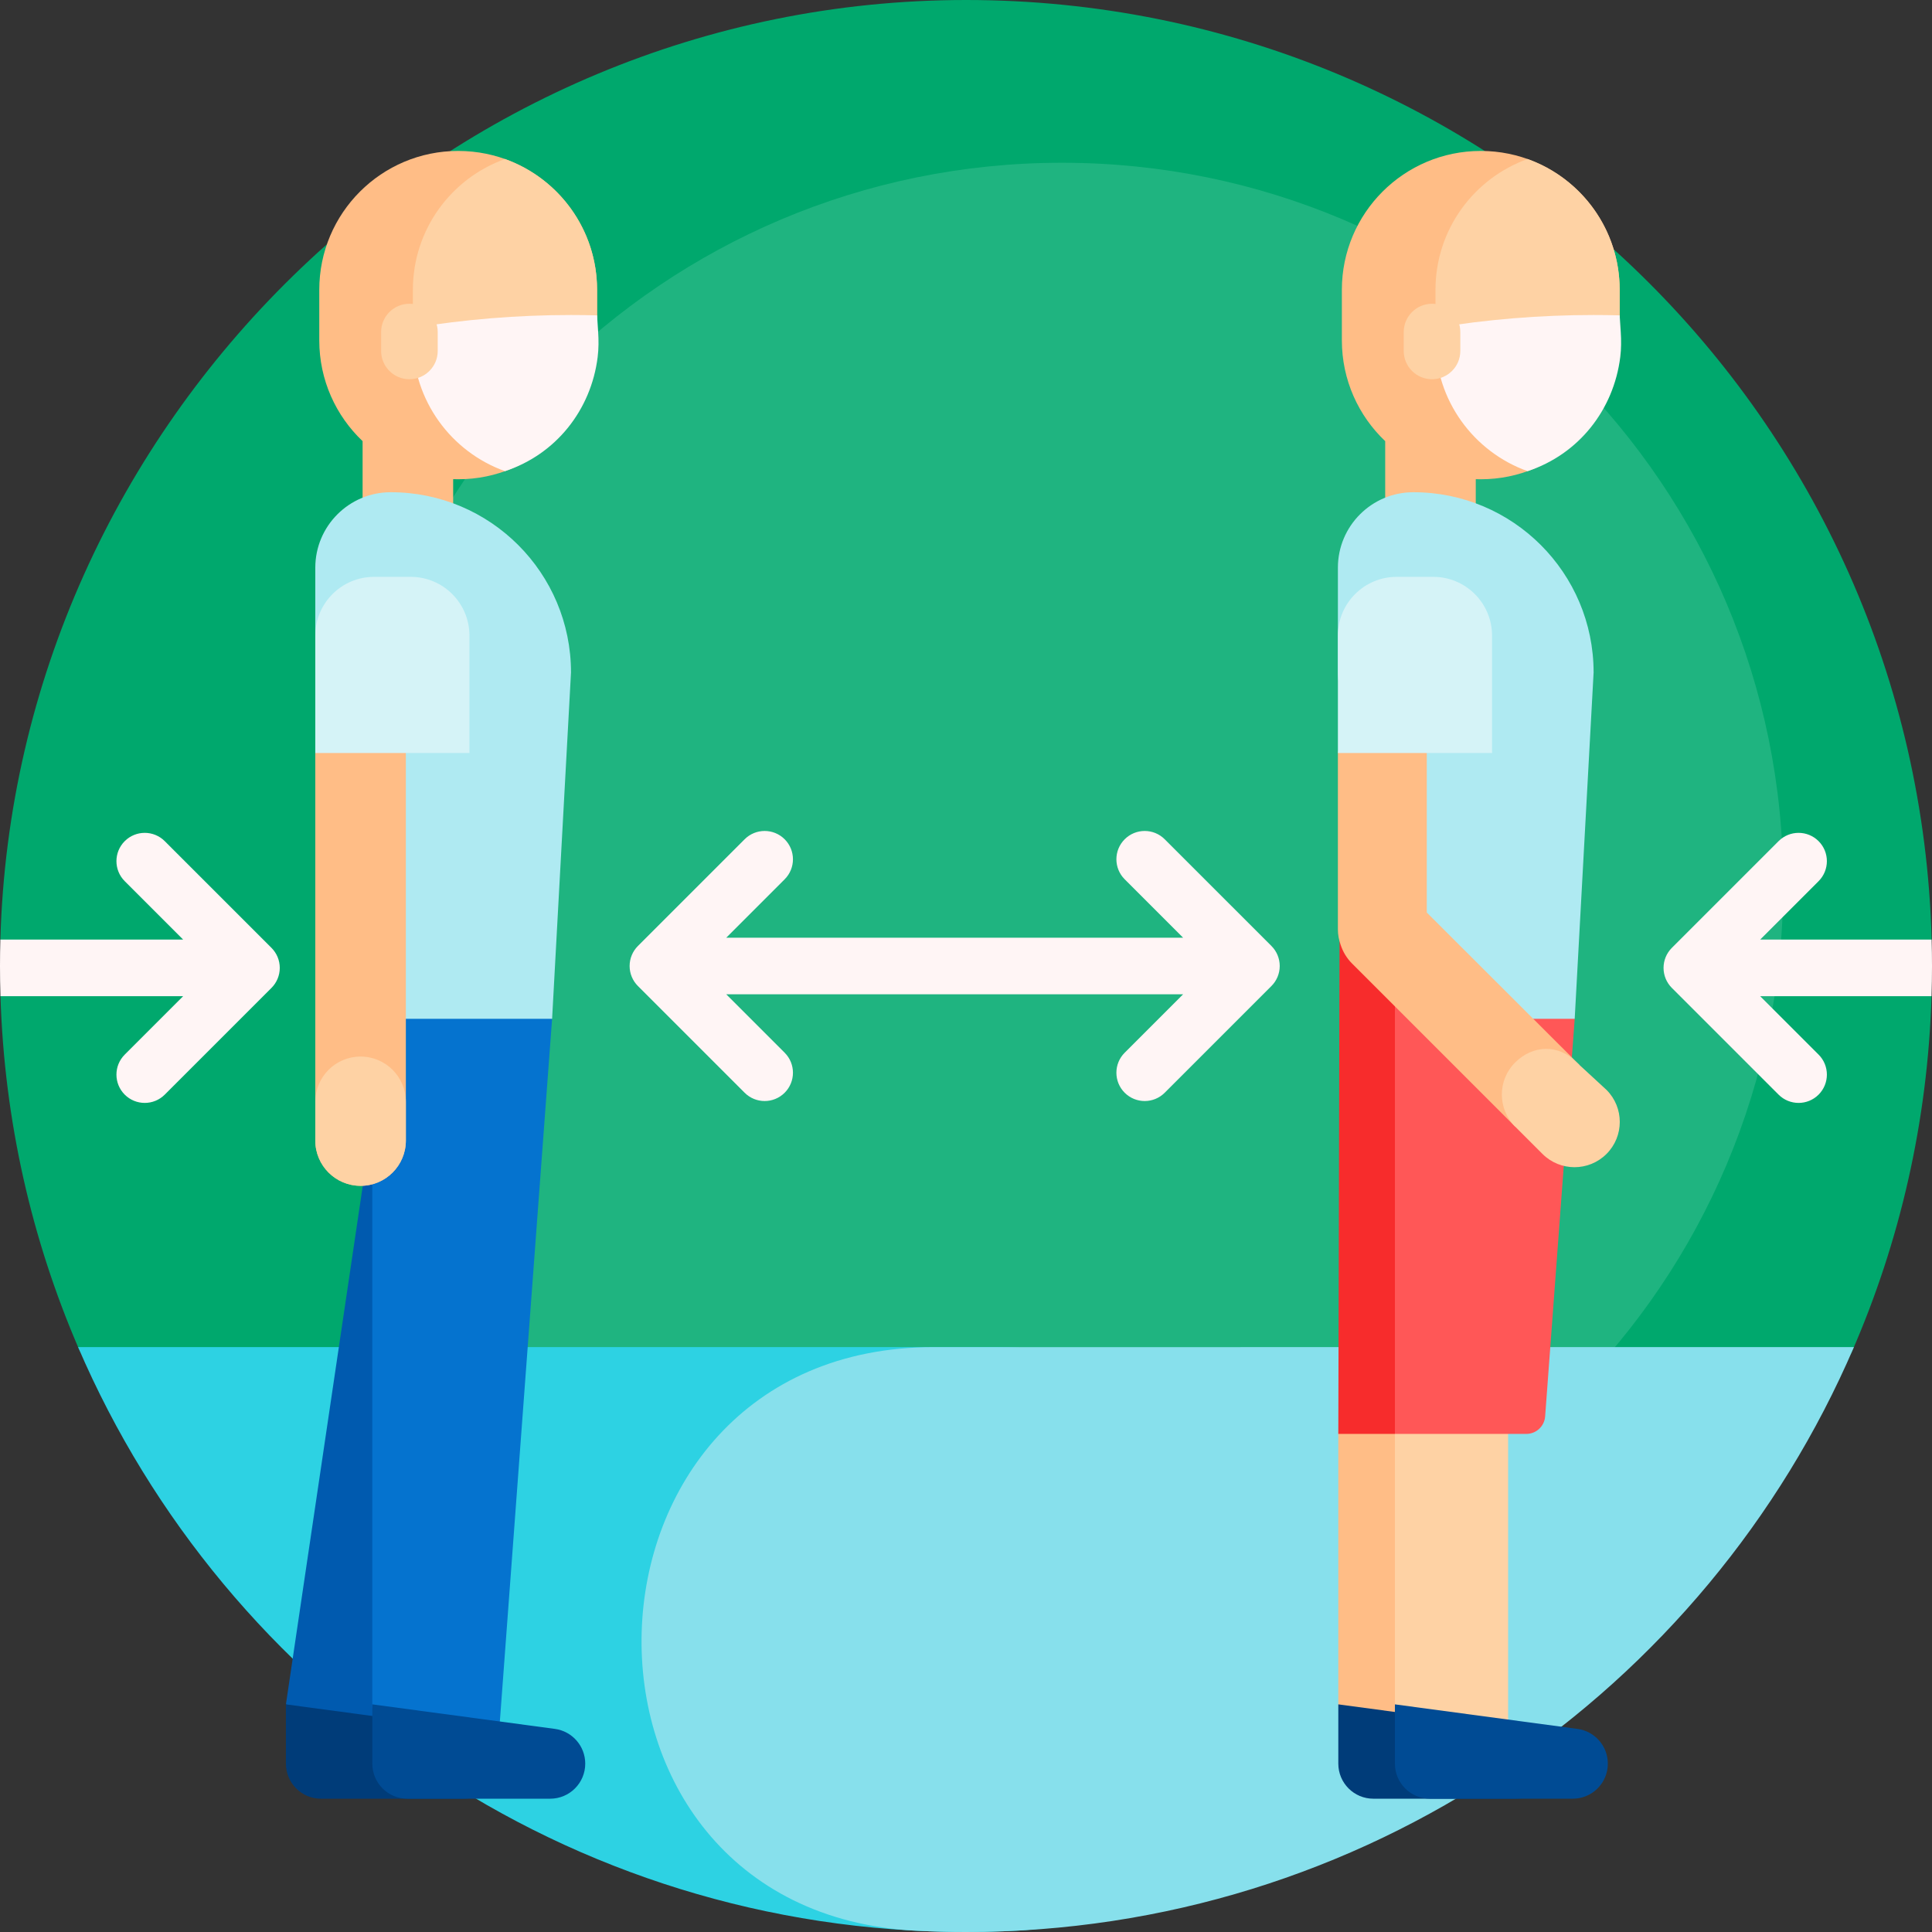 <svg id="Capa_1" enable-background="new 0 0 512 512" height="512" viewBox="0 0 512 512" width="512" xmlns="http://www.w3.org/2000/svg"><rect x="0" y="0" width="512" height="512" fill="#333333" stroke="none"/><g><path d="m20.795 357.233c-12.385-28.738-19.658-60.198-20.672-93.233-.055-1.798 4.47-2.489 4.452-4.296-.021-2.142-.016-4.278.017-6.409.016-1.063-4.523-3.235-4.493-4.296 3.792-137.053 117.721-248.999 255.902-248.999 139.044 0 252.197 110.852 255.905 249 .014.511-2.506 1.426-2.495 1.937.038 1.818.057 3.64.057 5.467 0 2.206-.028 4.405-.083 6.598-.012.468 2.507.531 2.493.998-1.025 33.391-8.444 65.172-21.074 94.16-.902 2.07-2.963 3.393-5.221 3.393h-458.265c-2.844 0-5.397-1.708-6.523-4.32z" fill="#00a86d"/><path d="m472.574 234.275c0 105.566-85.578 191.144-191.144 191.144s-191.144-85.578-191.144-191.144 85.578-191.144 191.144-191.144 191.144 85.578 191.144 191.144z" fill="#1fb480"/><path d="m264.562 357c100.213 0 104.633 149.622 4.548 154.67-4.342.219-8.713.33-13.109.33-105.517 0-196.124-63.839-235.305-155z" fill="#2dd2e3"/><path d="m491.305 357c-39.181 91.161-129.788 155-235.305 155-4.397 0-8.767-.111-13.109-.33-100.086-5.048-95.666-154.67 4.547-154.67z" fill="#87e0ec"/><path d="m336.945 250.697c1.407 1.406 2.197 3.314 2.197 5.303s-.79 3.897-2.197 5.303l-28.285 28.284c-1.464 1.464-3.384 2.197-5.303 2.197-1.92 0-3.839-.732-5.304-2.197-2.929-2.929-2.929-7.678.001-10.606l15.481-15.481h-121.071l15.481 15.481c2.93 2.929 2.93 7.677.001 10.606-1.465 1.464-3.385 2.197-5.304 2.197s-3.839-.732-5.303-2.197l-28.285-28.284c-1.407-1.406-2.197-3.314-2.197-5.303s.79-3.897 2.197-5.303l28.285-28.284c2.928-2.93 7.677-2.929 10.606 0s2.929 7.678-.001 10.606l-15.48 15.481h121.072l-15.481-15.481c-2.93-2.929-2.93-7.677-.001-10.606 2.93-2.929 7.679-2.93 10.606 0zm175.055 5.303c0-2.341-.032-4.674-.094-7h-45.442l15.481-15.481c2.93-2.929 2.93-7.677.001-10.606s-7.678-2.93-10.606 0l-28.285 28.284c-1.407 1.406-2.197 3.314-2.197 5.303s.79 3.897 2.197 5.303l28.285 28.284c1.464 1.465 3.384 2.197 5.303 2.197s3.839-.732 5.304-2.197c2.929-2.929 2.929-7.678-.001-10.606l-15.482-15.481h45.413c.082-2.657.123-5.323.123-8zm-468.34-33.087c-2.928-2.93-7.677-2.929-10.606 0s-2.929 7.678.001 10.606l15.481 15.481h-48.442c-.062 2.326-.094 4.659-.094 7 0 2.677.041 5.343.123 8h48.413l-15.481 15.481c-2.93 2.929-2.93 7.677-.001 10.606 1.465 1.465 3.384 2.197 5.304 2.197 1.919 0 3.839-.732 5.303-2.197l28.285-28.284c1.407-1.406 2.197-3.314 2.197-5.303s-.79-3.897-2.197-5.303z" fill="#fff5f5"/><path d="m158.231 76.811v13.386c0 20.33-16.481 36.811-36.811 36.811-.445 0-.888-.008-1.329-.024v11.016c0 6.627-5.373 12-12 12s-12-5.373-12-12v-21.093c-7.072-6.708-11.482-16.194-11.482-26.711v-13.385c0-20.33 16.481-36.811 36.811-36.811 20.33 0 36.811 16.481 36.811 36.811zm271 0v13.386c0 20.33-16.481 36.811-36.811 36.811-.445 0-.888-.008-1.329-.024v11.016c0 6.627-5.373 12-12 12s-12-5.373-12-12v-21.093c-7.072-6.708-11.482-16.194-11.482-26.711v-13.385c0-20.33 16.481-36.811 36.811-36.811 20.33 0 36.811 16.481 36.811 36.811z" fill="#ffbd86"/><path d="m109.42 87.681v-10.87c0-15.977 10.179-29.576 24.405-34.667 14.227 5.091 24.406 18.69 24.406 34.667v10.87zm271 0v-10.87c0-15.977 10.179-29.576 24.405-34.667 14.227 5.091 24.406 18.69 24.406 34.667v10.87z" fill="#fed2a4"/><path d="m158.515 87.957c.144 2.222.146 4.456-.129 6.666-1.747 14.026-11.045 25.782-24.56 30.242-14.226-5.091-24.405-18.69-24.405-34.667v-3.302c13.635-2.245 27.633-3.413 41.903-3.413 2.31 0 4.613.031 6.908.092zm270.716-4.383c-2.295-.061-4.598-.092-6.908-.092-14.271 0-28.268 1.168-41.903 3.413v3.302c0 15.977 10.179 29.576 24.405 34.667 13.515-4.46 22.813-16.215 24.56-30.242.275-2.209.273-4.444.129-6.666z" fill="#fff5f5"/><path d="m116 88v5c0 4.142-3.358 7.5-7.5 7.5s-7.5-3.358-7.5-7.5v-5c0-4.142 3.358-7.5 7.5-7.5s7.5 3.358 7.5 7.5zm271 0v5c0 4.142-3.358 7.5-7.5 7.5s-7.5-3.358-7.5-7.5v-5c0-4.142 3.358-7.5 7.5-7.5s7.5 3.358 7.5 7.5z" fill="#fed2a4"/><path d="m109.152 461.809-33.383-10.133 28.214-190.378 25.424 8.702z" fill="#005aaf"/><path d="m132.197 467.383c0 5.132-4.16 9.292-9.292 9.292h-37.843c-5.132 0-9.292-4.16-9.292-9.292v-15.708l48.372 6.498c4.612.62 8.055 4.556 8.055 9.21z" fill="#003c79"/><path d="m146.313 270-14.264 191.809-25.336-1.292c-4.509-.23-8.047-3.953-8.047-8.468v-190.751z" fill="#0573cf"/><path d="m155.094 467.383c0 5.132-4.16 9.292-9.292 9.292h-37.843c-5.132 0-9.292-4.16-9.292-9.292v-15.708l48.373 6.498c4.611.62 8.054 4.556 8.054 9.21z" fill="#004b94"/><path d="m384.666 379.596v72.08c0 5.766-6.716 10.44-15 10.44s-15-4.674-15-10.44v-72.08c0-5.766 6.716-10.44 15-10.44s15 4.674 15 10.44z" fill="#ffbd86"/><path d="m354.666 380 .334-134 47.313 24-32.647 110z" fill="#f72c2c"/><path d="m411.094 467.383c0 5.132-4.16 9.292-9.292 9.292h-37.843c-5.132 0-9.292-4.16-9.292-9.292v-15.708l48.373 6.498c4.611.62 8.054 4.556 8.054 9.21z" fill="#003c79"/><path d="m399.666 380.026v87.623c0 3.328-30-12.645-30-15.974v-71.649c0-3.328 6.716-6.026 15-6.026s15 2.698 15 6.026z" fill="#fed2a4"/><path d="m369.666 380v-118.702l47.647 8.702-7.836 105.371c-.194 2.61-2.369 4.629-4.986 4.629z" fill="#ff5757"/><path d="m151.323 178.211-5.01 91.789h-44.222v-73.383c-10.236 0-18.534-8.298-18.534-18.534v-27.637c0-11.046 8.954-20 20-20 26.381-.001 47.766 21.385 47.766 47.765zm223.234-47.766c-11.046 0-20 8.954-20 20v27.637c0 10.236 8.298 18.534 18.534 18.534v45.312c0 15.503 12.568 28.071 28.071 28.071h16.15l5.01-91.789c.001-26.379-21.384-47.765-47.765-47.765z" fill="#afeaf2"/><path d="m107.557 199.484v102.774c0 6.627-5.373 12-12 12s-12-5.373-12-12v-102.774c0-6.627 5.373-12 12-12s12 5.373 12 12zm310.993 82.716-17.032 16.352-43.207-43.207c-1.417-1.417-2.441-3.134-3.028-4.966-.47-1.285-.726-2.672-.726-4.12v-46.706c1.414-5.054 6.052-12.547 11.557-12.547 6.627 0 12 5.373 12 12v42.824z" fill="#ffbd86"/><path d="m107.557 292v10.258c0 6.627-5.373 12-12 12s-12-5.373-12-12v-10.258c0-6.627 5.373-12 12-12s12 5.373 12 12zm310.107-10.618 8.078 7.452c4.686 4.686 4.686 12.285 0 16.971s-12.284 4.686-16.971 0l-7.254-7.254c-4.686-4.686-4.686-12.285 0-16.971 4.687-4.685 11.461-4.884 16.147-.198z" fill="#fed2a4"/><path d="m124.408 168.447v31.105h-40.851v-31.105c0-8.602 6.973-15.574 15.574-15.574h9.702c8.602-.001 15.575 6.972 15.575 15.574zm255.426-15.575h-9.702c-8.602 0-15.574 6.973-15.574 15.574v31.105h40.851v-31.105c-.001-8.601-6.974-15.574-15.575-15.574z" fill="#d5f3f7"/><path d="m426.094 467.383c0 5.132-4.16 9.292-9.292 9.292h-37.843c-5.132 0-9.292-4.16-9.292-9.292v-15.708l48.373 6.498c4.611.62 8.054 4.556 8.054 9.21z" fill="#004b94"/></g></svg>